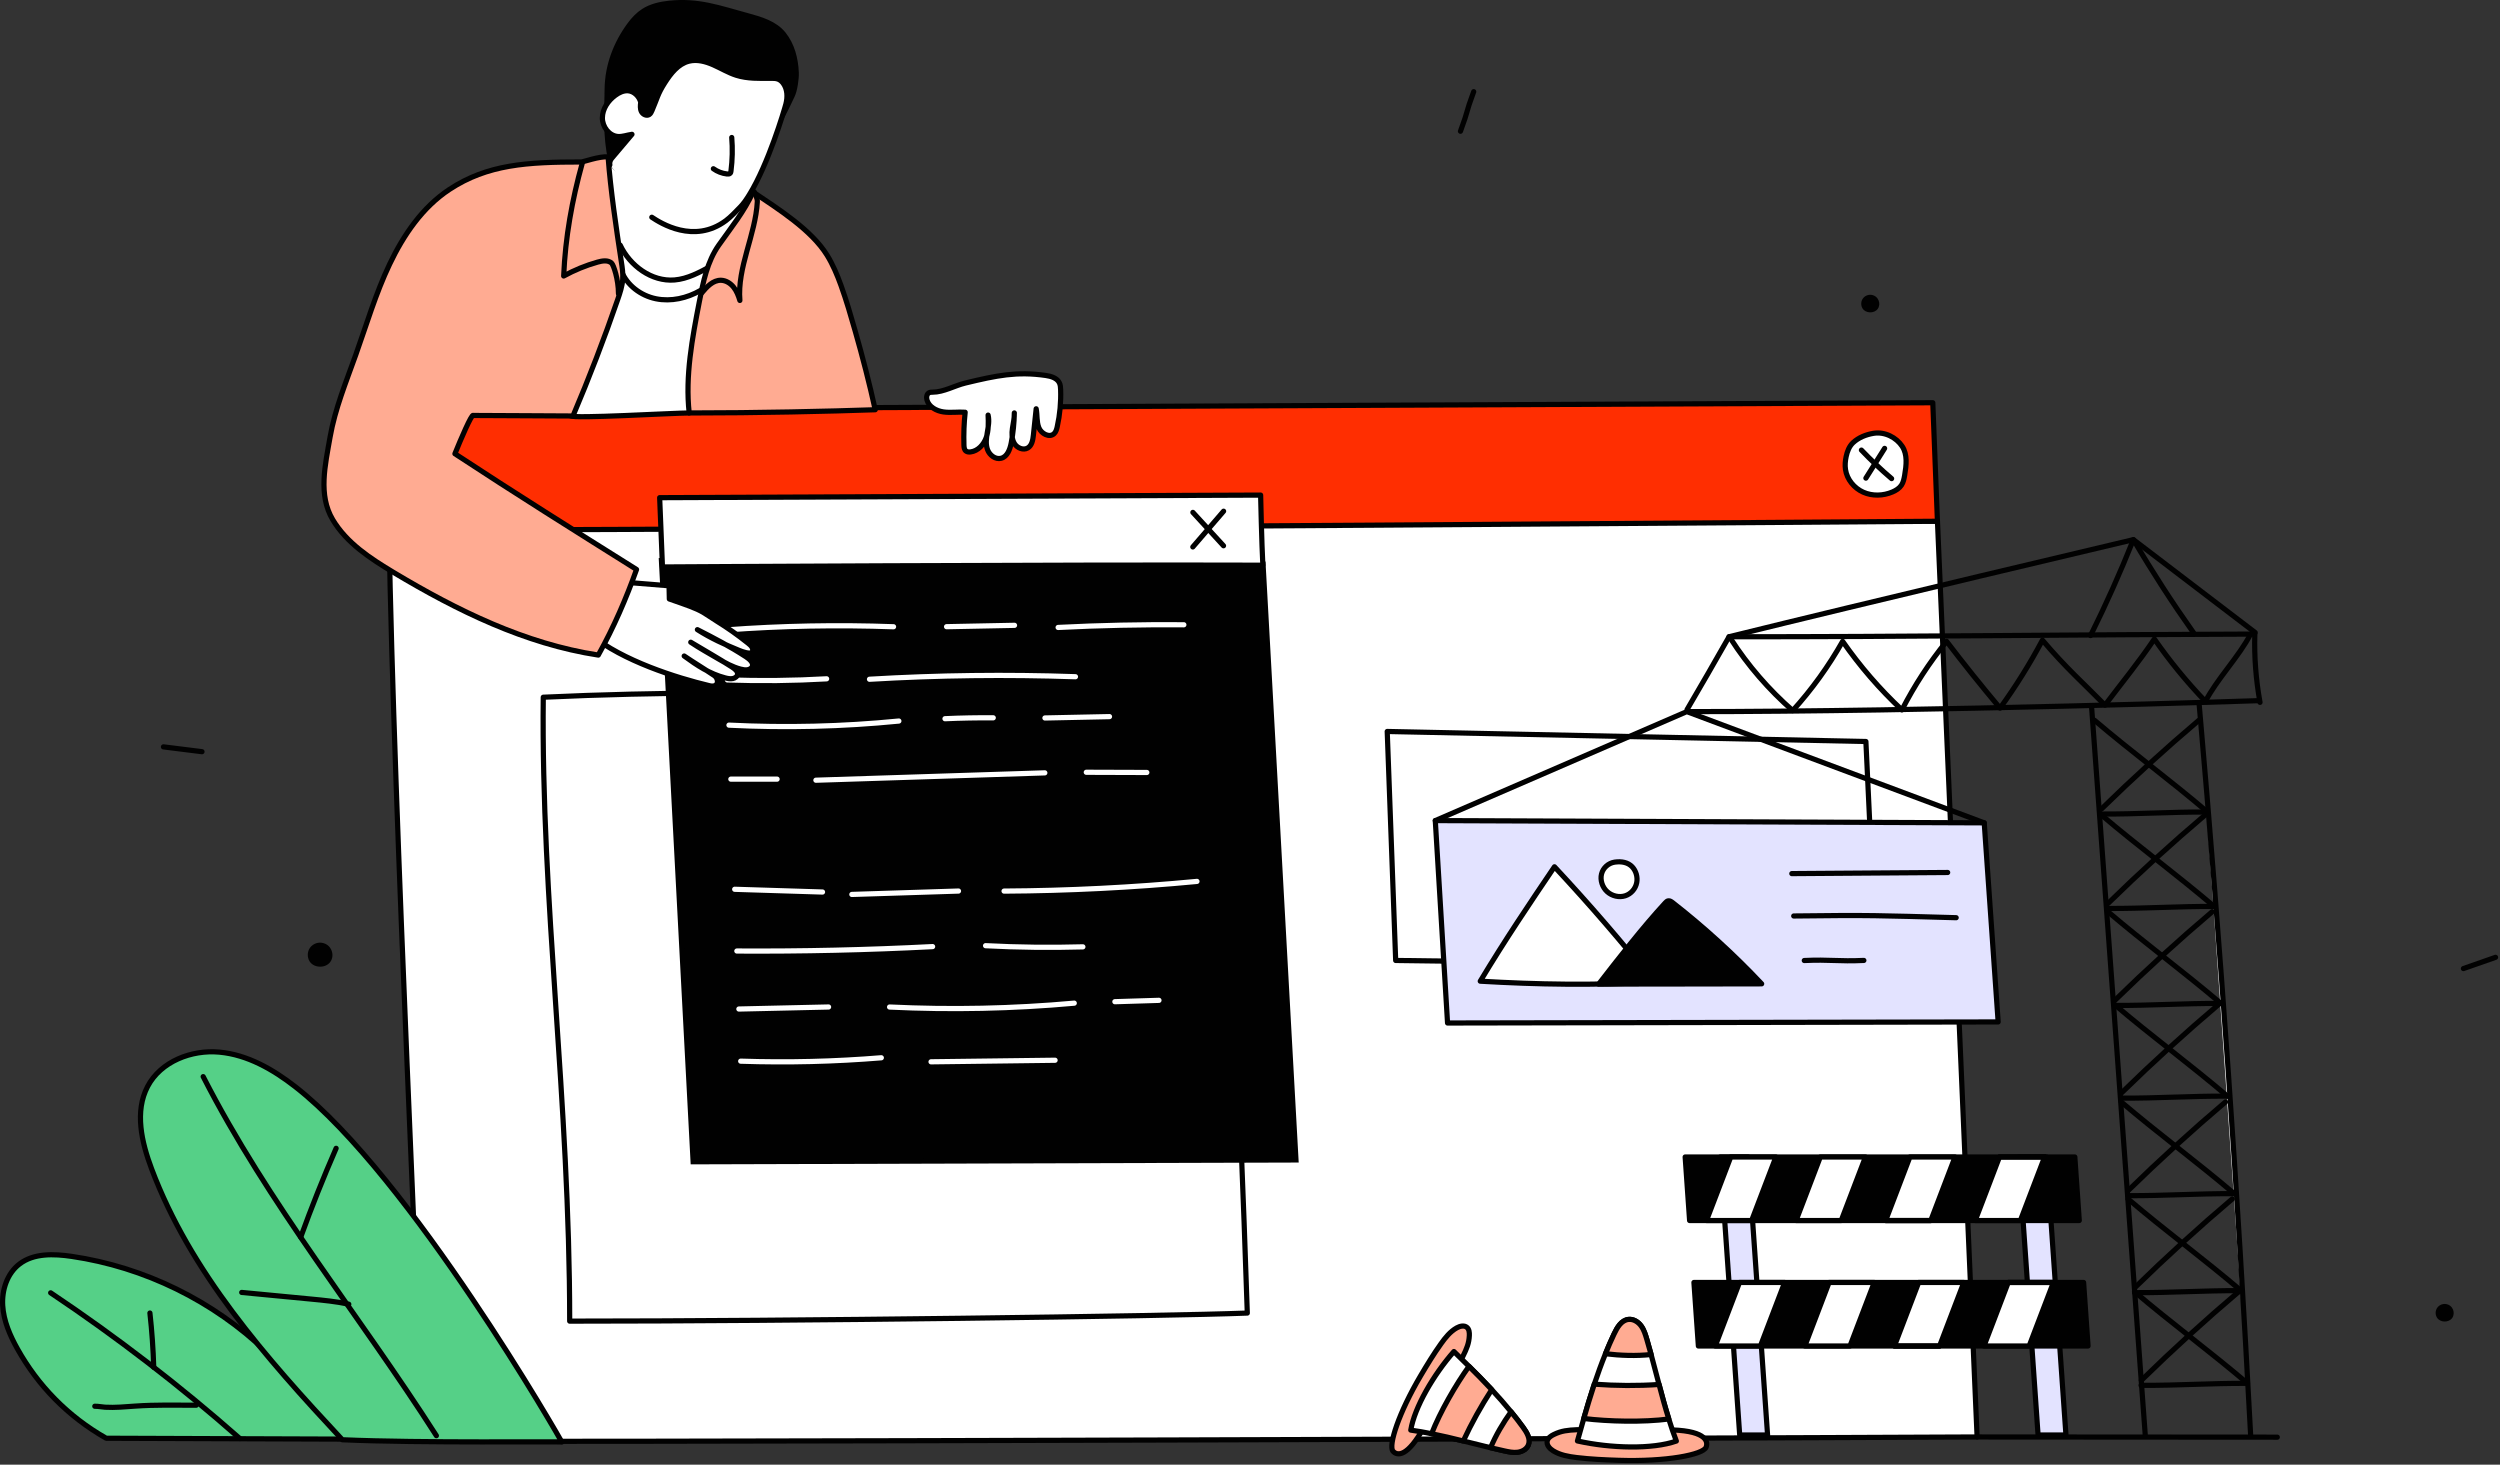 <svg width="722" height="423" viewBox="0 0 722 423" fill="none" xmlns="http://www.w3.org/2000/svg" style="width: 100%; height: 100%;">
<rect x="0" y="0" width="722" height="423" fill="#333333" stroke="none"/>
<g clip-path="url(#clip0_35_1922)">
<path d="M570.987 414.994C570.987 414.994 286.461 416.286 121.872 416.286C121.729 393.873 113.715 236.019 112.347 153.145C112.112 138.824 559.534 150.54 559.534 150.54L570.988 414.995L570.987 414.994Z" fill="white" stroke="#010101" stroke-width="1.5" stroke-linecap="round" stroke-linejoin="round"></path>
<path d="M76.979 390.457C61.688 375.736 41.728 365.94 20.729 362.849C15.549 362.087 9.77 361.869 5.616 365.056C2.063 367.781 0.514 372.55 0.779 377.02C1.044 381.49 2.891 385.717 5.08 389.624C10.941 400.086 19.498 409.023 30.677 415.365C55.315 415.457 79.954 415.548 104.592 415.64C92.352 406.454 85.267 400.908 76.979 390.457Z" fill="#55D087" stroke="#010101" stroke-width="1.5" stroke-linecap="round" stroke-linejoin="round"></path>
<path d="M162.236 416.469C162.606 416.825 118.42 339.648 85.282 313.85C78.868 308.856 71.496 304.612 63.402 303.858C55.308 303.104 46.43 306.553 42.645 313.747C38.822 321.012 40.906 329.912 43.796 337.596C54.985 367.339 76.516 391.835 98.866 415.801C121.681 416.807 161.988 416.231 162.236 416.469Z" fill="#55D087" stroke="#010101" stroke-width="1.5" stroke-linecap="round" stroke-linejoin="round"></path>
<path d="M58.678 310.93C77.435 347.663 103.83 379.864 126.027 414.626" stroke="#010101" stroke-width="1.5" stroke-linecap="round" stroke-linejoin="round"></path>
<path d="M86.852 357.273C89.984 348.62 93.393 340.068 97.071 331.633" stroke="#010101" stroke-width="1.5" stroke-linecap="round" stroke-linejoin="round"></path>
<path d="M69.806 373.255C76.442 373.891 83.078 374.527 89.714 375.163C93.404 375.517 97.104 375.872 100.728 376.652" stroke="#010101" stroke-width="1.5" stroke-linecap="round" stroke-linejoin="round"></path>
<path d="M14.63 373.368C33.753 386.166 52.023 400.238 69.279 415.459" stroke="#010101" stroke-width="1.5" stroke-linecap="round" stroke-linejoin="round"></path>
<path d="M44.401 394.877C44.242 389.64 43.873 384.409 43.295 379.201" stroke="#010101" stroke-width="1.5" stroke-linecap="round" stroke-linejoin="round"></path>
<path d="M56.663 405.827C50.783 405.812 44.895 405.674 39.024 406.084C36.122 406.287 33.281 406.57 30.361 406.404C29.382 406.348 28.36 406.099 27.377 406.126C27.591 406.135 27.805 406.144 28.02 406.154" stroke="#010101" stroke-width="1.5" stroke-linecap="round" stroke-linejoin="round"></path>
<path d="M227.572 250.695C218.611 260.273 210.765 267.625 200.56 276.941C207.009 281.911 226.365 292.985 233.999 297.39" stroke="#010101" stroke-width="1.5" stroke-linecap="round" stroke-linejoin="round"></path>
<path d="M276.194 244.378C269.136 264.778 263.034 285.509 257.915 306.48" stroke="#010101" stroke-width="1.5" stroke-linecap="round" stroke-linejoin="round"></path>
<path d="M293.535 252.293C303.623 260.582 314.413 268.018 325.75 274.495C314.625 282.126 303.5 289.758 292.376 297.389" stroke="#010101" stroke-width="1.5" stroke-linecap="round" stroke-linejoin="round"></path>
<path d="M559.533 150.539C559.533 150.539 270.368 152.714 112.346 153.144C112.111 138.823 112.346 118.348 112.346 118.348L558.191 116.308L559.533 150.539Z" fill="#FF2E01" stroke="#010101" stroke-width="1.5" stroke-linecap="round" stroke-linejoin="round"></path>
<path d="M360.219 379.211C336.424 380.144 228.197 381.544 164.525 381.544C164.525 318.17 156.24 260.334 156.897 201.358C224.195 198.204 288.829 202.133 352.881 199.477C353.828 228.252 355.407 260.569 357.074 298.322C357.491 307.964 357.92 317.967 358.337 328.356C358.994 344.348 359.625 361.267 360.219 379.21V379.211Z" stroke="#010101" stroke-width="1.5" stroke-linecap="round" stroke-linejoin="round"></path>
<path d="M374.272 334.995L364.765 162.92L191.027 161.922L200.179 335.513L374.272 334.995Z" fill="#010101" stroke="#010101" stroke-width="1.5" stroke-miterlimit="10"></path>
<path d="M209.564 181.933C225.664 180.731 241.861 180.422 258.057 181.006" stroke="white" stroke-width="1.5" stroke-linecap="round" stroke-linejoin="round"></path>
<path d="M273.368 180.99C279.91 180.858 286.453 180.726 292.995 180.594" stroke="white" stroke-width="1.5" stroke-linecap="round" stroke-linejoin="round"></path>
<path d="M305.587 181.208C317.667 180.597 329.776 180.338 341.896 180.433" stroke="white" stroke-width="1.5" stroke-linecap="round" stroke-linejoin="round"></path>
<path d="M210.068 196.364C219.635 196.693 229.201 196.585 238.727 196.042" stroke="white" stroke-width="1.5" stroke-linecap="round" stroke-linejoin="round"></path>
<path d="M251.112 196.168C270.881 194.998 290.737 194.754 310.594 195.438" stroke="white" stroke-width="1.5" stroke-linecap="round" stroke-linejoin="round"></path>
<path d="M210.524 209.422C226.922 210.242 243.337 209.845 259.591 208.235" stroke="white" stroke-width="1.5" stroke-linecap="round" stroke-linejoin="round"></path>
<path d="M272.914 207.563C277.552 207.354 282.199 207.268 286.85 207.303" stroke="white" stroke-width="1.5" stroke-linecap="round" stroke-linejoin="round"></path>
<path d="M301.777 207.351C307.992 207.22 314.207 207.089 320.422 206.959" stroke="white" stroke-width="1.5" stroke-linecap="round" stroke-linejoin="round"></path>
<path d="M211.068 225.016H224.424" stroke="white" stroke-width="1.5" stroke-linecap="round" stroke-linejoin="round"></path>
<path d="M235.634 225.326C257.671 224.617 279.707 223.908 301.744 223.2" stroke="white" stroke-width="1.5" stroke-linecap="round" stroke-linejoin="round"></path>
<path d="M313.72 223.033C319.548 223.052 325.375 223.071 331.203 223.09" stroke="white" stroke-width="1.5" stroke-linecap="round" stroke-linejoin="round"></path>
<path d="M212.179 256.825C220.634 257.089 229.088 257.353 237.543 257.616" stroke="white" stroke-width="1.5" stroke-linecap="round" stroke-linejoin="round"></path>
<path d="M246.016 258.313C256.281 257.986 266.546 257.659 276.812 257.333" stroke="white" stroke-width="1.5" stroke-linecap="round" stroke-linejoin="round"></path>
<path d="M289.974 257.349C308.601 257.243 327.195 256.309 345.682 254.549" stroke="white" stroke-width="1.5" stroke-linecap="round" stroke-linejoin="round"></path>
<path d="M212.802 274.655C231.672 274.771 250.527 274.345 269.335 273.379" stroke="white" stroke-width="1.5" stroke-linecap="round" stroke-linejoin="round"></path>
<path d="M284.634 273.116C294.004 273.603 303.381 273.714 312.734 273.45" stroke="white" stroke-width="1.5" stroke-linecap="round" stroke-linejoin="round"></path>
<path d="M213.387 291.407C222.022 291.211 230.657 291.015 239.292 290.819" stroke="white" stroke-width="1.5" stroke-linecap="round" stroke-linejoin="round"></path>
<path d="M256.91 290.829C274.729 291.685 292.563 291.311 310.244 289.711" stroke="white" stroke-width="1.5" stroke-linecap="round" stroke-linejoin="round"></path>
<path d="M321.977 289.291C326.221 289.16 330.465 289.028 334.709 288.897" stroke="white" stroke-width="1.5" stroke-linecap="round" stroke-linejoin="round"></path>
<path d="M213.913 306.465C227.481 306.916 241.047 306.588 254.523 305.483" stroke="white" stroke-width="1.5" stroke-linecap="round" stroke-linejoin="round"></path>
<path d="M268.883 306.649C280.825 306.499 292.767 306.349 304.708 306.198" stroke="white" stroke-width="1.5" stroke-linecap="round" stroke-linejoin="round"></path>
<path d="M191.321 163.739L190.51 143.727L364.069 142.983C364.069 142.983 364.387 157.274 364.71 163.23C307.907 163.013 191.321 163.739 191.321 163.739Z" fill="white" stroke="#010101" stroke-width="1.5" stroke-linecap="round" stroke-linejoin="round"></path>
<path d="M353.375 147.635C350.412 151.077 347.449 154.519 344.485 157.96Z" fill="#FF2E01"></path>
<path d="M353.375 147.635C350.412 151.077 347.449 154.519 344.485 157.96" stroke="#010101" stroke-width="1.5" stroke-linecap="round" stroke-linejoin="round"></path>
<path d="M344.507 147.978C347.456 151.191 350.405 154.404 353.354 157.616Z" fill="#FF2E01"></path>
<path d="M344.507 147.978C347.456 151.191 350.405 154.404 353.354 157.616" stroke="#010101" stroke-width="1.5" stroke-linecap="round" stroke-linejoin="round"></path>
<path d="M167.398 49.982L183.832 43.908L224.196 62.697L215.172 100.794L175.227 97.221L152.283 82.405L167.398 49.982Z" fill="white" stroke="#010101" stroke-width="1.5" stroke-linecap="round" stroke-linejoin="round"></path>
<path d="M179.11 70.794C181.93 76.777 188.217 81.4 194.809 80.854C198.595 80.541 202.045 78.651 205.383 76.841C204.923 81.711 205.549 86.609 205.725 91.498C206.061 100.827 200.341 110.021 199.036 119.264C194.588 119.264 165.023 121.005 164.879 120.076C163.78 112.966 158.001 105.44 159.451 98.393C160.901 91.346 164.431 84.888 168.526 78.973C170.793 75.698 173.286 72.514 179.109 70.793L179.11 70.794Z" fill="white" stroke="#010101" stroke-width="1.5" stroke-linecap="round" stroke-linejoin="round"></path>
<path d="M179.431 78.214C181.038 82.378 185.048 85.381 189.421 86.278C193.793 87.174 198.433 86.116 202.297 83.883" stroke="#010101" stroke-width="1.5" stroke-linecap="round" stroke-linejoin="round"></path>
<path d="M176.365 46.066C174.826 39.521 175.258 32.357 175.358 25.634C175.458 18.912 177.877 12.56 181.864 7.147C182.983 5.627 184.292 4.221 185.883 3.205C188.075 1.806 190.69 1.219 193.276 0.948C201.751 0.061 207.656 2.309 215.881 4.537C219.702 5.572 223.786 6.774 226.263 9.862C228.763 12.979 229.795 17.018 229.954 21.01C230.022 22.714 229.542 26.043 228.806 27.581C227.85 29.58 223.629 38.813 221.603 39.708C216.929 41.772 213.831 33.638 209.048 35.436C202.014 38.08 195.5 41.986 189.507 46.52C187.603 47.96 185.637 49.515 183.281 49.9C180.926 50.285 177.139 49.363 176.364 46.066H176.365Z" fill="#010101" stroke="#010101" stroke-width="1.5" stroke-linecap="round" stroke-linejoin="round"></path>
<path d="M188.24 62.739C190.722 64.399 200.414 70.583 209.634 63.722C211.033 62.681 212.579 61.036 213.793 59.783C214.817 58.726 215.634 57.489 216.408 56.238C221.858 47.43 226.422 32.131 226.964 30.044C227.486 28.035 227.425 25.744 226.199 24.068C225.837 23.573 225.373 23.139 224.81 22.897C224.15 22.613 223.408 22.609 222.689 22.615C219.314 22.642 215.865 22.762 212.647 21.744C210.331 21.011 208.238 19.718 206.016 18.736C203.794 17.754 201.298 17.078 198.944 17.677C195.863 18.461 193.727 21.208 192.017 23.887C189.888 27.223 189.872 28.269 188.307 31.903C188.115 32.349 187.906 32.824 187.499 33.088C186.736 33.584 185.645 33.045 185.241 32.23C184.837 31.415 184.927 30.451 185.043 29.549C184.645 27.896 183.149 26.361 181.425 26.214C180.088 26.1 178.793 26.729 177.711 27.522C175.615 29.058 173.983 31.439 173.968 34.037C173.954 36.635 175.942 39.278 178.536 39.427C179.829 39.502 181.076 38.995 182.511 38.795C180.624 41.028 178.736 43.261 176.849 45.494C176.647 45.733 176.443 45.976 176.313 46.26C176.123 46.675 176.033 47.156 176.124 47.603" fill="white"></path>
<path d="M188.24 62.739C190.722 64.399 200.414 70.583 209.634 63.722C211.033 62.681 212.579 61.036 213.793 59.783C214.817 58.726 215.634 57.489 216.408 56.238C221.858 47.43 226.422 32.131 226.964 30.044C227.486 28.035 227.425 25.744 226.199 24.068C225.837 23.573 225.373 23.139 224.81 22.897C224.15 22.613 223.408 22.609 222.689 22.615C219.314 22.642 215.865 22.762 212.647 21.744C210.331 21.011 208.238 19.718 206.016 18.736C203.794 17.754 201.298 17.078 198.944 17.677C195.863 18.461 193.727 21.208 192.017 23.887C189.888 27.223 189.872 28.269 188.307 31.903C188.115 32.349 187.906 32.824 187.499 33.088C186.736 33.584 185.645 33.045 185.241 32.23C184.837 31.415 184.927 30.451 185.043 29.549C184.645 27.896 183.149 26.361 181.425 26.214C180.088 26.1 178.793 26.729 177.711 27.522C175.615 29.058 173.983 31.439 173.968 34.037C173.954 36.635 175.942 39.278 178.536 39.427C179.829 39.502 181.076 38.995 182.511 38.795C180.624 41.028 178.736 43.261 176.849 45.494C176.647 45.733 176.443 45.976 176.313 46.26C176.123 46.675 176.033 47.156 176.124 47.603" stroke="#010101" stroke-width="1.5" stroke-linecap="round" stroke-linejoin="round"></path>
<path d="M170.703 183.361C179.774 190.814 195.292 195.746 204.912 198.038C207.664 198.694 207.7 196.058 206.248 195.081C203.172 193.009 200.195 191.229 197.594 189.457C201.264 192.15 204.989 194.625 209.46 195.78C210.183 195.967 210.945 196.109 211.651 195.965C212.357 195.82 212.99 195.317 213.017 194.658C213.052 193.809 212.158 193.128 211.357 192.613C207.382 190.054 203.446 187.865 199.492 185.475C202.115 187.243 204.701 188.645 207.439 190.258C209.474 191.457 211.575 192.627 213.874 193.235C214.526 193.408 215.21 193.534 215.857 193.434C216.504 193.334 217.113 192.967 217.293 192.404C217.627 191.359 216.457 190.348 215.419 189.672C210.813 186.674 206.104 184.231 201.409 181.842C205.245 184.291 209.235 186.112 213.489 187.842C214.377 188.203 216.573 189.011 217.148 188.374C217.491 187.994 217.444 187.401 217.179 186.934C216.914 186.467 216.469 186.097 216.029 185.747C212.938 183.29 210.306 181.433 206.921 179.328C205.384 178.372 203.912 177.33 203.051 176.837C200.848 175.575 198.447 174.78 193.303 172.985L193.223 169.177C193.223 169.177 177.265 167.857 176.137 167.794" fill="white"></path>
<path d="M170.703 183.361C179.774 190.814 195.292 195.746 204.912 198.038C207.664 198.694 207.7 196.058 206.248 195.081C203.172 193.009 200.195 191.229 197.594 189.457C201.264 192.15 204.989 194.625 209.46 195.78C210.183 195.967 210.945 196.109 211.651 195.965C212.357 195.82 212.99 195.317 213.017 194.658C213.052 193.809 212.158 193.128 211.357 192.613C207.382 190.054 203.446 187.865 199.492 185.475C202.115 187.243 204.701 188.645 207.439 190.258C209.474 191.457 211.575 192.627 213.874 193.235C214.526 193.408 215.21 193.534 215.857 193.434C216.504 193.334 217.113 192.967 217.293 192.404C217.627 191.359 216.457 190.348 215.419 189.672C210.813 186.674 206.104 184.231 201.409 181.842C205.245 184.291 209.235 186.112 213.489 187.842C214.377 188.203 216.573 189.011 217.148 188.374C217.491 187.994 217.444 187.401 217.179 186.934C216.914 186.467 216.469 186.097 216.029 185.747C212.938 183.29 210.306 181.433 206.921 179.328C205.384 178.372 203.912 177.33 203.051 176.837C200.848 175.575 198.447 174.78 193.303 172.985L193.223 169.177C193.223 169.177 177.265 167.857 176.137 167.794" stroke="#010101" stroke-width="1.5" stroke-linecap="round" stroke-linejoin="round"></path>
<path d="M165.471 120.139C170.17 109.068 174.485 97.834 178.406 86.464C179.067 84.547 179.722 82.599 179.849 80.576C179.953 78.927 179.702 77.279 179.452 75.646C178 66.162 176.299 54.663 175.62 45.301C172.979 45.1 168.49 46.78 167.861 46.78C152.205 46.78 140.797 47.456 129.784 54.712C121.995 59.844 116.528 67.888 112.52 76.311C108.512 84.734 105.868 93.725 102.735 102.511C99.953 110.314 96.76 118.038 95.333 126.198C93.906 134.358 91.857 142.966 96.095 150.084C100.11 156.828 106.968 161.305 113.701 165.339C132.038 176.324 151.655 185.959 172.786 189.185C177.252 181.196 180.89 172.744 183.832 164.461C166.242 153.428 148.653 142.396 131.379 131.045C133.041 126.918 136.248 119.452 136.658 119.987C147.44 119.987 156.04 120.139 165.471 120.139Z" fill="#FFAB92" stroke="#010101" stroke-width="1.5" stroke-linecap="round" stroke-linejoin="round"></path>
<path d="M211.325 39.708C211.591 42.929 211.518 46.178 211.106 49.383C211.076 49.617 211.037 49.866 210.876 50.038C210.649 50.28 210.27 50.28 209.94 50.242C208.534 50.082 207.171 49.557 206.022 48.732" fill="white"></path>
<path d="M211.325 39.708C211.591 42.929 211.518 46.178 211.106 49.383C211.076 49.617 211.037 49.866 210.876 50.038C210.649 50.28 210.27 50.28 209.94 50.242C208.534 50.082 207.171 49.557 206.022 48.732" stroke="#010101" stroke-width="1.5" stroke-linecap="round" stroke-linejoin="round"></path>
<path d="M199.036 119.265C197.863 108.528 199.92 97.729 201.969 87.124C203.069 81.428 204.248 75.542 207.584 70.796C211.222 65.621 214.924 61.101 217.482 55.452C224.647 60.28 234.325 66.349 238.861 73.703C240.546 76.435 241.789 79.416 242.881 82.435C244.461 86.801 245.74 91.268 247.017 95.732C249.078 102.933 251.14 110.9 252.763 118.334C239.354 118.789 218.843 119.265 199.037 119.265H199.036Z" fill="#FFAB92" stroke="#010101" stroke-width="1.5" stroke-linecap="round" stroke-linejoin="round"></path>
<path d="M168.131 47.23C165.215 57.752 163.263 68.541 162.791 79.708C165.889 78.005 169.181 76.657 172.583 75.697C173.933 75.316 175.543 75.048 176.606 75.964C177.195 76.471 178.614 80.704 178.614 84.797" stroke="#010101" stroke-width="1.5" stroke-linecap="round" stroke-linejoin="round"></path>
<path d="M217.852 55.452C218.189 56.375 218.767 57.294 218.714 58.275C218.197 67.819 212.877 77.244 213.676 86.769C213.265 85.403 212.746 84.04 211.853 82.926C210.961 81.813 209.641 80.971 208.215 80.942C205.928 80.895 204.14 82.812 202.678 84.572" stroke="#010101" stroke-width="1.5" stroke-linecap="round" stroke-linejoin="round"></path>
<path d="M278.825 110.611C275.634 111.379 272.586 113.248 269.304 113.264C268.979 113.266 268.641 113.27 268.347 113.41C267.631 113.751 267.49 114.735 267.701 115.499C268.256 117.511 270.419 118.677 272.485 118.968C274.551 119.259 276.657 118.91 278.738 119.059C278.4 122.209 278.282 125.382 278.385 128.548C278.405 129.165 278.471 129.859 278.95 130.248C279.314 130.543 279.825 130.575 280.289 130.519C282.445 130.258 284.131 128.39 284.836 126.335C285.541 124.28 285.456 122.051 285.364 119.88C285.755 121.521 285.417 123.236 285.131 124.899C284.845 126.562 284.62 128.319 285.214 129.898C285.808 131.477 287.496 132.772 289.129 132.349C290.939 131.88 291.686 129.752 292.04 127.915C292.59 125.061 292.889 122.16 292.935 119.254C292.997 120.755 292.598 122.231 292.388 123.719C292.178 125.206 292.182 126.815 292.965 128.097C293.748 129.379 295.531 130.137 296.823 129.369C298.027 128.653 298.297 127.058 298.444 125.665C298.711 123.13 298.978 120.596 299.245 118.061C299.599 119.876 299.336 121.818 300.028 123.533C300.72 125.248 303.064 126.513 304.413 125.248C304.962 124.733 305.168 123.958 305.331 123.223C306.105 119.715 306.435 116.11 306.309 112.52C306.286 111.871 306.244 111.205 305.973 110.615C305.319 109.194 303.59 108.663 302.042 108.439C293.662 107.225 287.82 108.446 278.825 110.611Z" fill="white" stroke="#010101" stroke-width="1.5" stroke-linecap="round" stroke-linejoin="round"></path>
<path d="M541.022 125.149C538.886 125.515 536.737 126.367 535.157 127.849C534.051 128.886 533.484 130.377 533.168 131.86C532.907 133.086 532.793 134.355 532.976 135.594C533.399 138.455 535.46 140.964 538.1 142.144C540.741 143.323 543.874 143.219 546.532 142.08C547.548 141.644 548.533 141.036 549.143 140.114C549.71 139.257 549.902 138.213 550.074 137.2C550.552 134.398 550.921 131.29 549.364 128.912C547.688 126.351 544.332 124.582 541.022 125.149Z" fill="white" stroke="#010101" stroke-width="1.5" stroke-linecap="round" stroke-linejoin="round"></path>
<path d="M544.274 129.491C542.472 132.355 540.67 135.22 538.869 138.084Z" fill="white"></path>
<path d="M544.274 129.491C542.472 132.355 540.67 135.22 538.869 138.084" stroke="#010101" stroke-width="1.5" stroke-linecap="round" stroke-linejoin="round"></path>
<path d="M541.935 279.18L538.869 214.145L400.629 211.249L403.072 277.381L541.935 279.18Z" stroke="#010101" stroke-width="1.5" stroke-linecap="round" stroke-linejoin="round"></path>
<path d="M537.575 129.987C540.334 132.884 543.246 135.634 546.296 138.223Z" fill="white"></path>
<path d="M537.575 129.987C540.334 132.884 543.246 135.634 546.296 138.223" stroke="#010101" stroke-width="1.5" stroke-linecap="round" stroke-linejoin="round"></path>
<path d="M540.445 85.152C539.483 85.022 538.466 85.487 537.935 86.3C537.404 87.113 537.387 88.231 537.892 89.06C538.792 90.536 541.261 90.605 542.283 89.211C543.305 87.817 542.564 85.439 540.445 85.152Z" fill="#010101"></path>
<path d="M92.878 272.263C91.563 272.085 90.173 272.721 89.447 273.832C88.721 274.942 88.698 276.472 89.389 277.604C90.619 279.621 93.994 279.716 95.39 277.81C96.786 275.904 95.774 272.655 92.878 272.264V272.263Z" fill="#010101"></path>
<path d="M706.338 376.601C705.376 376.471 704.359 376.936 703.828 377.749C703.297 378.561 703.28 379.68 703.785 380.509C704.685 381.985 707.154 382.054 708.176 380.66C709.198 379.266 708.457 376.888 706.338 376.601Z" fill="#010101"></path>
<path d="M502.423 414.426L496.808 334.141H504.86L510.474 414.426H502.423Z" fill="#E3E3FF" stroke="#010101" stroke-width="1.5" stroke-linecap="round" stroke-linejoin="round"></path>
<path d="M588.593 414.426L582.979 334.141H591.031L596.645 414.426H588.593Z" fill="#E3E3FF" stroke="#010101" stroke-width="1.5" stroke-linecap="round" stroke-linejoin="round"></path>
<path d="M599.21 334.141L600.493 352.485H487.956L486.673 334.141H599.21Z" fill="#010101" stroke="#010101" stroke-width="1.5" stroke-linecap="round" stroke-linejoin="round"></path>
<path d="M512.881 334.141L505.877 352.485H492.833L499.838 334.141H512.881Z" fill="white" stroke="#010101" stroke-width="1.5" stroke-linecap="round" stroke-linejoin="round"></path>
<path d="M538.748 334.141L531.744 352.485H518.706L525.705 334.141H538.748Z" fill="white" stroke="#010101" stroke-width="1.5" stroke-linecap="round" stroke-linejoin="round"></path>
<path d="M564.615 334.141L557.617 352.485H544.573L551.577 334.141H564.615Z" fill="white" stroke="#010101" stroke-width="1.5" stroke-linecap="round" stroke-linejoin="round"></path>
<path d="M590.488 334.141L583.484 352.485H570.44L577.444 334.141H590.488Z" fill="white" stroke="#010101" stroke-width="1.5" stroke-linecap="round" stroke-linejoin="round"></path>
<path d="M557.617 352.485H544.573" stroke="#010101" stroke-width="1.5" stroke-linecap="round" stroke-linejoin="round"></path>
<path d="M590.488 334.141H577.445" stroke="#010101" stroke-width="1.5" stroke-linecap="round" stroke-linejoin="round"></path>
<path d="M601.744 370.376L603.027 388.72H490.49L489.207 370.376H601.744Z" fill="#010101" stroke="#010101" stroke-width="1.5" stroke-linecap="round" stroke-linejoin="round"></path>
<path d="M515.415 370.376L508.411 388.72H495.367L502.371 370.376H515.415Z" fill="white" stroke="#010101" stroke-width="1.5" stroke-linecap="round" stroke-linejoin="round"></path>
<path d="M541.282 370.376L534.278 388.72H521.24L528.239 370.376H541.282Z" fill="white" stroke="#010101" stroke-width="1.5" stroke-linecap="round" stroke-linejoin="round"></path>
<path d="M567.149 370.376L560.151 388.72H547.107L554.111 370.376H567.149Z" fill="white" stroke="#010101" stroke-width="1.5" stroke-linecap="round" stroke-linejoin="round"></path>
<path d="M593.022 370.376L586.018 388.72H572.974L579.978 370.376H593.022Z" fill="white" stroke="#010101" stroke-width="1.5" stroke-linecap="round" stroke-linejoin="round"></path>
<path d="M560.15 388.72H547.107" stroke="#010101" stroke-width="1.5" stroke-linecap="round" stroke-linejoin="round"></path>
<path d="M593.022 370.376H579.978" stroke="#010101" stroke-width="1.5" stroke-linecap="round" stroke-linejoin="round"></path>
<path d="M480.939 412.934C492.353 412.901 493.452 416.056 492.727 417.942C491.884 420.135 481.144 422.183 467.452 421.739C463.414 421.608 459.373 421.426 455.361 420.945C452.98 420.66 450.538 420.242 448.509 418.965C447.533 418.351 446.595 417.318 446.831 416.19C447.02 415.282 447.894 414.7 448.726 414.291C450.927 413.21 452.744 413.016 455.553 412.896C464.652 413.147 473.744 412.955 480.939 412.934Z" fill="#FFAB92" stroke="#010101" stroke-width="1.5" stroke-linecap="round" stroke-linejoin="round"></path>
<path d="M484.128 416.176C477.256 418.612 465.124 418.299 455.57 416.148C456.148 414.082 456.755 411.911 457.399 409.665C458.318 406.471 459.314 403.134 460.432 399.751C461.408 396.832 462.47 393.884 463.655 390.965C464.432 389.041 465.257 387.136 466.148 385.259C467.029 383.392 468.243 381.288 470.29 381.051C471.721 380.88 473.115 381.762 473.958 382.928C474.811 384.094 475.219 385.516 475.626 386.89C476.043 388.331 476.45 389.762 476.839 391.184C477.635 394.103 478.374 396.985 479.133 399.838C480.014 403.203 480.915 406.52 481.948 409.8V409.809C482.611 411.951 483.332 414.074 484.128 416.178V416.176Z" fill="white" stroke="#010101" stroke-width="1.5" stroke-linecap="round" stroke-linejoin="round"></path>
<path d="M476.839 391.181C472.526 391.645 468.043 391.484 463.655 390.963C464.432 389.039 465.257 387.134 466.148 385.257C467.029 383.39 468.243 381.286 470.29 381.049C471.721 380.878 473.115 381.76 473.958 382.926C474.811 384.092 475.219 385.514 475.626 386.888C476.043 388.329 476.45 389.76 476.839 391.182V391.181Z" fill="#FFAB92" stroke="#010101" stroke-width="1.5" stroke-linecap="round" stroke-linejoin="round"></path>
<path d="M481.948 409.797V409.806C474.64 410.773 464.46 410.545 457.399 409.664C458.318 406.47 459.314 403.133 460.432 399.75C466.726 400.214 472.953 400.262 479.133 399.835C480.014 403.2 480.915 406.517 481.948 409.797Z" fill="#FFAB92" stroke="#010101" stroke-width="1.5" stroke-linecap="round" stroke-linejoin="round"></path>
<path d="M411.397 411.894C406.454 420.985 403.466 420.485 402.282 419.087C400.906 417.462 403.953 408.03 410.268 397.335C412.13 394.181 414.035 391.047 416.164 388.066C417.428 386.297 418.823 384.537 420.722 383.48C421.635 382.972 422.865 382.675 423.66 383.354C424.299 383.9 424.382 384.848 424.345 385.688C424.247 387.909 423.609 389.438 422.481 391.724C418.32 398.85 414.514 406.164 411.397 411.894Z" fill="#FFAB92" stroke="#010101" stroke-width="1.5" stroke-linecap="round" stroke-linejoin="round"></path>
<path d="M407.431 413.018C408.486 406.493 414.017 396.982 419.888 390.321C421.279 391.681 422.741 393.108 424.247 394.599C426.387 396.721 428.606 398.965 430.81 401.328C432.706 403.375 434.588 405.503 436.394 407.716C437.586 409.172 438.742 410.657 439.846 412.183C440.947 413.697 442.092 415.578 441.389 417.309C440.901 418.521 439.594 419.246 438.299 419.409C437.001 419.58 435.692 419.285 434.422 419.01C433.095 418.714 431.779 418.415 430.479 418.105C427.811 417.467 425.198 416.8 422.599 416.161C419.54 415.397 416.51 414.668 413.452 414.062L413.444 414.058C411.452 413.653 409.45 413.301 407.43 413.018H407.431Z" fill="white" stroke="#010101" stroke-width="1.5" stroke-linecap="round" stroke-linejoin="round"></path>
<path d="M430.48 418.105C431.988 414.473 434.069 410.979 436.394 407.716C437.586 409.172 438.742 410.657 439.846 412.183C440.947 413.697 442.092 415.578 441.389 417.309C440.901 418.521 439.594 419.246 438.299 419.409C437.001 419.58 435.692 419.285 434.422 419.01C433.095 418.714 431.779 418.415 430.479 418.105H430.48Z" fill="#FFAB92" stroke="#010101" stroke-width="1.5" stroke-linecap="round" stroke-linejoin="round"></path>
<path d="M413.453 414.062L413.445 414.058C415.858 407.826 420.471 399.83 424.247 394.599C426.387 396.721 428.606 398.965 430.81 401.328C427.7 406.13 424.951 411.062 422.6 416.161C419.541 415.397 416.511 414.668 413.453 414.062Z" fill="#FFAB92" stroke="#010101" stroke-width="1.5" stroke-linecap="round" stroke-linejoin="round"></path>
<path d="M570.987 414.994C606.102 414.994 620.875 415.055 657.679 415.055" stroke="#010101" stroke-width="1.5" stroke-linecap="round" stroke-linejoin="round"></path>
<path d="M577.065 295.132L573.044 237.64L414.512 236.985L418.051 295.442L577.065 295.132Z" fill="#E3E3FF" stroke="#010101" stroke-width="1.5" stroke-linecap="round" stroke-linejoin="round"></path>
<path d="M604.039 204.026C609.208 274.16 614.378 344.293 619.547 414.427Z" fill="white"></path>
<path d="M604.039 204.026C609.208 274.16 614.378 344.293 619.547 414.427" stroke="#010101" stroke-width="1.5" stroke-linecap="round" stroke-linejoin="round"></path>
<path d="M635.109 203.316C641.345 274.077 646.243 343.579 649.978 414.342Z" fill="white"></path>
<path d="M635.109 203.316C641.345 274.077 646.243 343.579 649.978 414.342" stroke="#010101" stroke-width="1.5" stroke-linecap="round" stroke-linejoin="round"></path>
<path d="M608.79 260.916C617.898 252.013 627.284 243.467 636.929 235.296Z" fill="white"></path>
<path d="M608.79 260.916C617.898 252.013 627.284 243.467 636.929 235.296" stroke="#010101" stroke-width="1.5" stroke-linecap="round" stroke-linejoin="round"></path>
<path d="M606.813 235.296C617.267 244.214 628.982 252.863 639.436 261.781Z" fill="white"></path>
<path d="M606.813 235.296C617.267 244.214 628.982 252.863 639.436 261.781" stroke="#010101" stroke-width="1.5" stroke-linecap="round" stroke-linejoin="round"></path>
<path d="M608.706 262.365C619.314 262.413 628.828 261.733 639.437 261.781Z" fill="white"></path>
<path d="M608.706 262.365C619.314 262.413 628.828 261.733 639.437 261.781" stroke="#010101" stroke-width="1.5" stroke-linecap="round" stroke-linejoin="round"></path>
<path d="M610.748 288.923C619.856 280.02 629.242 271.474 638.887 263.303Z" fill="white"></path>
<path d="M610.748 288.923C619.856 280.02 629.242 271.474 638.887 263.303" stroke="#010101" stroke-width="1.5" stroke-linecap="round" stroke-linejoin="round"></path>
<path d="M608.772 263.303C619.226 272.221 630.941 280.87 641.395 289.788Z" fill="white"></path>
<path d="M608.772 263.303C619.226 272.221 630.941 280.87 641.395 289.788" stroke="#010101" stroke-width="1.5" stroke-linecap="round" stroke-linejoin="round"></path>
<path d="M610.665 290.372C621.273 290.42 630.787 289.74 641.396 289.788Z" fill="white"></path>
<path d="M610.665 290.372C621.273 290.42 630.787 289.74 641.396 289.788" stroke="#010101" stroke-width="1.5" stroke-linecap="round" stroke-linejoin="round"></path>
<path d="M606.883 233.647C615.991 224.744 625.377 216.198 635.022 208.027Z" fill="white"></path>
<path d="M606.883 233.647C615.991 224.744 625.377 216.198 635.022 208.027" stroke="#010101" stroke-width="1.5" stroke-linecap="round" stroke-linejoin="round"></path>
<path d="M604.907 208.027C615.361 216.945 627.076 225.594 637.53 234.512Z" fill="white"></path>
<path d="M604.907 208.027C615.361 216.945 627.076 225.594 637.53 234.512" stroke="#010101" stroke-width="1.5" stroke-linecap="round" stroke-linejoin="round"></path>
<path d="M606.799 235.096C617.407 235.144 626.921 234.464 637.53 234.512Z" fill="white"></path>
<path d="M606.799 235.096C617.407 235.144 626.921 234.464 637.53 234.512" stroke="#010101" stroke-width="1.5" stroke-linecap="round" stroke-linejoin="round"></path>
<path d="M612.621 315.699C621.729 306.796 631.115 298.25 640.76 290.079Z" fill="white"></path>
<path d="M612.621 315.699C621.729 306.796 631.115 298.25 640.76 290.079" stroke="#010101" stroke-width="1.5" stroke-linecap="round" stroke-linejoin="round"></path>
<path d="M610.644 290.08C621.098 298.998 632.813 307.647 643.267 316.565Z" fill="white"></path>
<path d="M610.644 290.08C621.098 298.998 632.813 307.647 643.267 316.565" stroke="#010101" stroke-width="1.5" stroke-linecap="round" stroke-linejoin="round"></path>
<path d="M612.537 317.149C623.145 317.197 632.659 316.517 643.268 316.565Z" fill="white"></path>
<path d="M612.537 317.149C623.145 317.197 632.659 316.517 643.268 316.565" stroke="#010101" stroke-width="1.5" stroke-linecap="round" stroke-linejoin="round"></path>
<path d="M614.59 343.861C623.698 334.958 633.084 326.412 642.729 318.241Z" fill="white"></path>
<path d="M614.59 343.861C623.698 334.958 633.084 326.412 642.729 318.241" stroke="#010101" stroke-width="1.5" stroke-linecap="round" stroke-linejoin="round"></path>
<path d="M612.614 318.242C623.068 327.16 634.783 335.809 645.237 344.727Z" fill="white"></path>
<path d="M612.614 318.242C623.068 327.16 634.783 335.809 645.237 344.727" stroke="#010101" stroke-width="1.5" stroke-linecap="round" stroke-linejoin="round"></path>
<path d="M614.506 345.31C625.114 345.358 634.628 344.678 645.237 344.726Z" fill="white"></path>
<path d="M614.506 345.31C625.114 345.358 634.628 344.678 645.237 344.726" stroke="#010101" stroke-width="1.5" stroke-linecap="round" stroke-linejoin="round"></path>
<path d="M616.549 371.868C625.657 362.965 635.043 354.419 644.688 346.248Z" fill="white"></path>
<path d="M616.549 371.868C625.657 362.965 635.043 354.419 644.688 346.248" stroke="#010101" stroke-width="1.5" stroke-linecap="round" stroke-linejoin="round"></path>
<path d="M614.572 346.248C625.026 355.166 636.741 363.815 647.195 372.733Z" fill="white"></path>
<path d="M614.572 346.248C625.026 355.166 636.741 363.815 647.195 372.733" stroke="#010101" stroke-width="1.5" stroke-linecap="round" stroke-linejoin="round"></path>
<path d="M616.465 373.317C627.073 373.365 636.587 372.685 647.196 372.733Z" fill="white"></path>
<path d="M616.465 373.317C627.073 373.365 636.587 372.685 647.196 372.733" stroke="#010101" stroke-width="1.5" stroke-linecap="round" stroke-linejoin="round"></path>
<path d="M618.421 398.645C627.529 389.742 636.915 381.196 646.56 373.025Z" fill="white"></path>
<path d="M618.421 398.645C627.529 389.742 636.915 381.196 646.56 373.025" stroke="#010101" stroke-width="1.5" stroke-linecap="round" stroke-linejoin="round"></path>
<path d="M616.444 373.025C626.898 381.943 638.613 390.592 649.067 399.51Z" fill="white"></path>
<path d="M616.444 373.025C626.898 381.943 638.613 390.592 649.067 399.51" stroke="#010101" stroke-width="1.5" stroke-linecap="round" stroke-linejoin="round"></path>
<path d="M618.337 400.094C628.945 400.142 638.459 399.462 649.068 399.51Z" fill="white"></path>
<path d="M618.337 400.094C628.945 400.142 638.459 399.462 649.068 399.51" stroke="#010101" stroke-width="1.5" stroke-linecap="round" stroke-linejoin="round"></path>
<path d="M487.635 205.517C557.967 205.517 652.093 202.356 652.093 202.356" stroke="#010101" stroke-width="1.5" stroke-linecap="round" stroke-linejoin="round"></path>
<path d="M487.233 204.902C491.25 198.017 495.268 191.132 499.349 183.892C548.771 183.937 601.778 183.255 651.191 183.123C651 189.675 651.503 196.295 652.689 202.839" stroke="#010101" stroke-width="1.5" stroke-linecap="round" stroke-linejoin="round"></path>
<path d="M499.88 184.553C504.811 192.212 510.855 199.204 517.743 205.217C523.261 199.125 528.099 192.413 532.153 185.224C537.13 192.389 542.887 199.045 549.275 205.022C552.901 197.939 557.26 191.266 562.173 185.221C567.162 191.767 572.313 198.197 577.617 204.5C582.138 198.263 586.229 191.703 589.857 184.875C596.466 192.729 601.788 197.385 607.922 203.641C612.831 197.12 617.622 191.324 622.18 184.542C626.607 190.917 631.548 196.955 636.935 202.572C640.074 196.345 646.797 189.392 649.936 183.165" stroke="#010101" stroke-width="1.5" stroke-linecap="round" stroke-linejoin="round"></path>
<path d="M603.747 183.55C608.242 174.506 612.372 165.264 616.126 155.85C621.529 165.06 627.338 174.052 633.529 182.79" stroke="#010101" stroke-width="1.5" stroke-linecap="round" stroke-linejoin="round"></path>
<path d="M499.35 183.893C537.936 174.332 616.126 155.85 616.126 155.85L651.297 182.679" stroke="#010101" stroke-width="1.5" stroke-linecap="round" stroke-linejoin="round"></path>
<path d="M414.512 236.985L487.152 205.513L573.044 237.64" stroke="#010101" stroke-width="1.5" stroke-linecap="round" stroke-linejoin="round"></path>
<path d="M477.673 283.638C468.535 272.174 458.944 261.057 448.931 250.326C441.84 260.814 434.75 271.302 427.498 283.366C443.976 284.333 460.447 284.622 477.672 283.637L477.673 283.638Z" fill="white" stroke="#010101" stroke-width="1.5" stroke-linecap="round" stroke-linejoin="round"></path>
<path d="M461.696 284.206C467.71 276.465 474.295 267.951 480.934 260.748C481.179 260.482 481.452 260.202 481.821 260.155C482.273 260.097 482.708 260.407 483.083 260.7C492.216 267.839 500.815 275.684 508.765 284.131C492.442 284.131 485.911 284.206 461.696 284.206Z" fill="#010101" stroke="#010101" stroke-width="1.5" stroke-linecap="round" stroke-linejoin="round"></path>
<path d="M466.324 248.982C464.504 249.249 462.968 250.628 462.522 252.396C462.076 254.164 462.74 256.237 464.167 257.527C465.572 258.798 467.637 259.254 469.345 258.71C471.053 258.166 472.35 256.659 472.687 254.888C472.985 253.317 472.519 251.536 471.36 250.319C470.201 249.101 468.385 248.68 466.324 248.982Z" fill="white" stroke="#010101" stroke-width="1.5" stroke-linecap="round" stroke-linejoin="round"></path>
<path d="M517.478 252.297C539.212 252.19 540.754 252.082 562.488 251.975Z" fill="white"></path>
<path d="M517.478 252.297C539.212 252.19 540.754 252.082 562.488 251.975" stroke="#010101" stroke-width="1.5" stroke-linecap="round" stroke-linejoin="round"></path>
<path d="M518.027 264.537C540.364 264.254 542.546 264.42 564.939 265.033Z" fill="white"></path>
<path d="M518.027 264.537C540.364 264.254 542.546 264.42 564.939 265.033" stroke="#010101" stroke-width="1.5" stroke-linecap="round" stroke-linejoin="round"></path>
<path d="M521.075 277.397C528.469 277.052 530.886 277.717 538.281 277.372Z" fill="white"></path>
<path d="M521.075 277.397C528.469 277.052 530.886 277.717 538.281 277.372" stroke="#010101" stroke-width="1.5" stroke-linecap="round" stroke-linejoin="round"></path>
<path d="M425.606 26.476C423.092 33.259 424.295 31.121 421.781 37.904" stroke="#010101" stroke-width="1.5" stroke-linecap="round" stroke-linejoin="round"></path>
<path d="M47.208 215.695C50.916 216.159 54.624 216.623 58.333 217.087" stroke="#010101" stroke-width="1.5" stroke-linecap="round" stroke-linejoin="round"></path>
<path d="M711.439 279.721C714.529 278.639 717.619 277.558 720.71 276.476" stroke="#010101" stroke-width="1.5" stroke-linecap="round" stroke-linejoin="round"></path>
</g>
<defs>
<clipPath id="clip0_35_1922">
<rect width="721.46" height="422.55" fill="white"></rect>
</clipPath>
</defs>
</svg>